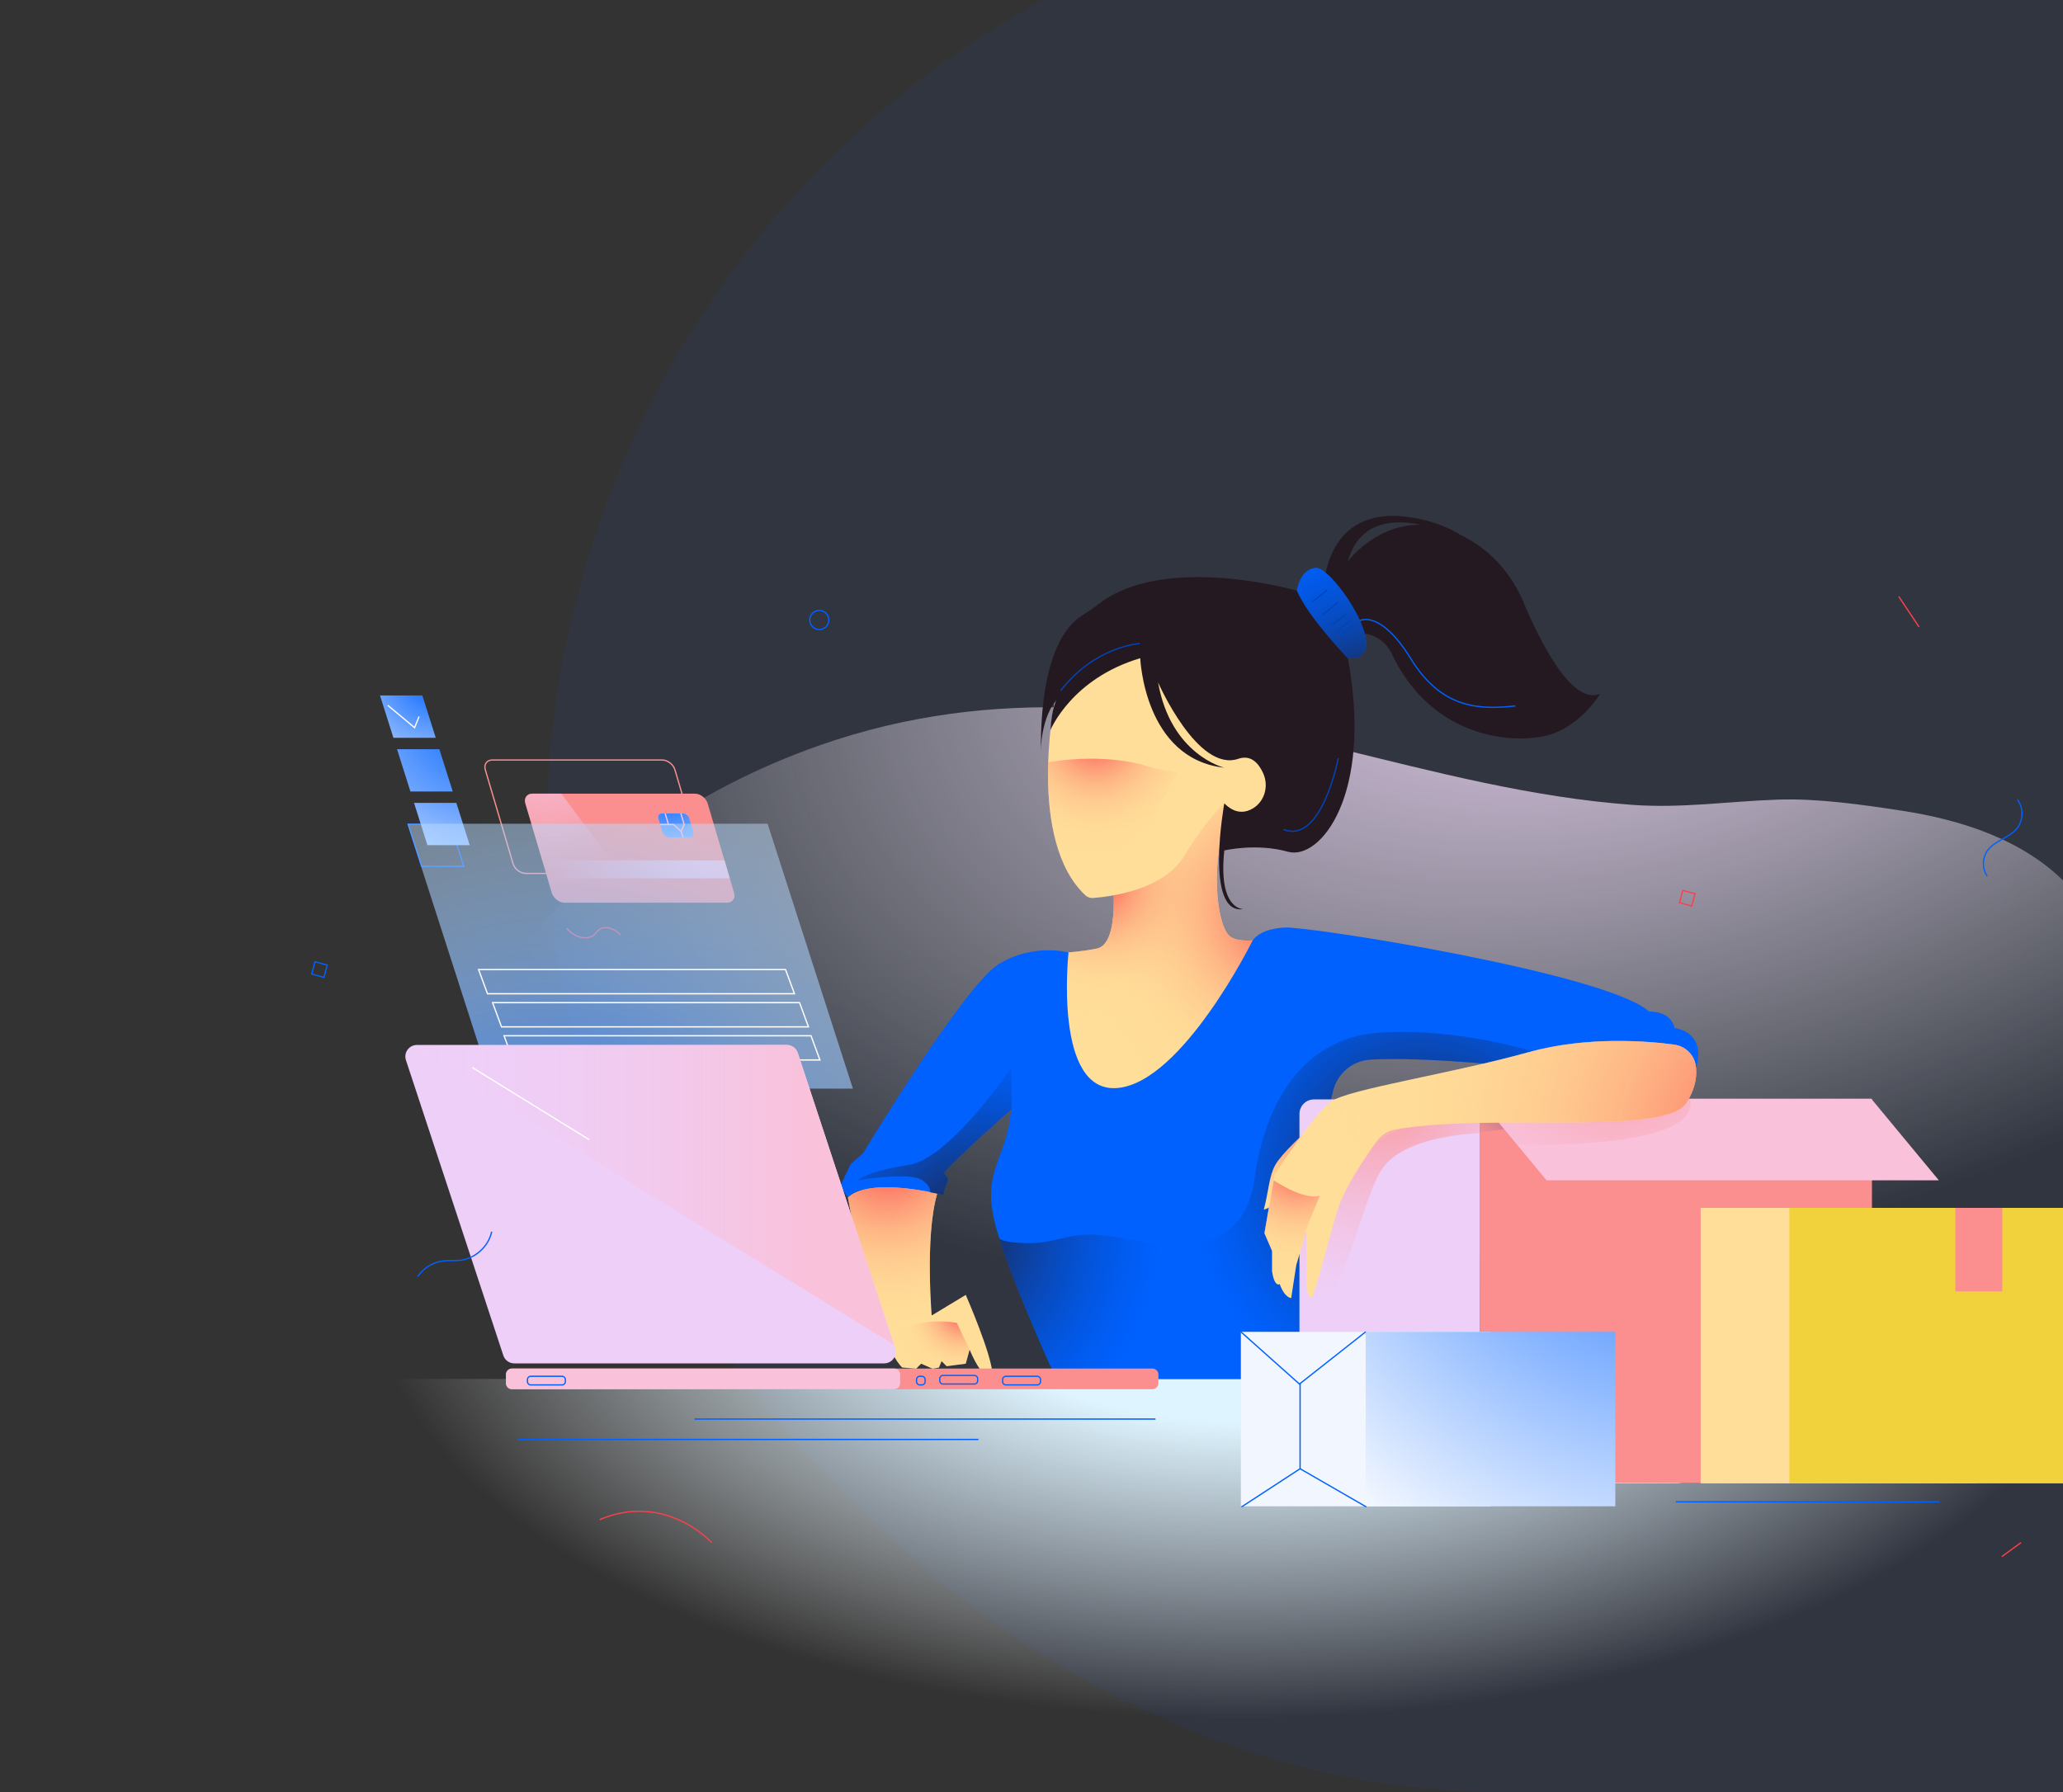 <svg width="793" height="689" viewBox="0 0 793 689" fill="none" xmlns="http://www.w3.org/2000/svg">
<rect x="0" y="0" width="793" height="689" fill="#333333" stroke="none"/>
<rect opacity="0.06" x="210" y="-45" width="947" height="734" rx="367" fill="#0061FE"/>
<path d="M824.72 405.91C820.495 382.072 811.634 357.935 794.685 340.183C778.205 322.925 753.971 315.195 730.97 311.67C715.705 309.33 698.677 306.901 683.339 307.425C664.475 308.071 646.488 310.823 627.423 309.437C588.966 306.642 551.474 296.791 514.153 287.661C447.012 271.24 382.441 263.03 315.373 286.442C216.888 320.82 152.714 405.871 122.403 502.965C115.549 524.918 110.345 547.375 106.605 570.057C129.816 570.057 153.022 570.057 176.233 570.057C231.967 570.057 287.696 570.057 343.431 570.057C410.93 570.057 478.423 570.057 545.922 570.057C604.423 570.057 662.928 570.057 721.428 570.057C750.509 570.057 779.591 570.106 808.672 570.033C806.885 562.591 808.917 554.831 810.816 547.419C822.478 501.956 833.048 452.856 824.72 405.91Z" fill="url(#paint0_radial)"/>
<path d="M0.614 530.156H940.614V674.583H0.614V530.156Z" fill="url(#paint1_radial)"/>
<path d="M376.125 553.411H198.896" stroke="#0061FE" stroke-width="0.49" stroke-miterlimit="10"/>
<path d="M444.177 545.578H266.948" stroke="#0061FE" stroke-width="0.49" stroke-miterlimit="10"/>
<path d="M644.172 577.401H745.516" stroke="#0061FE" stroke-width="0.49" stroke-miterlimit="10"/>
<path d="M427.531 335.792C427.531 335.792 430.958 362.719 421.656 364.677C412.354 366.635 395.708 367.125 395.708 367.125L391.302 387.687L405.99 420.49L428.021 430.771L456.417 419.51L487.75 383.281L493.625 359.292C493.625 359.292 477.469 364.187 472.573 359.781C467.677 355.375 464.735 331.566 472.573 310.671C480.411 289.776 461.312 299.562 461.312 299.562L423.615 330.896L427.531 335.792Z" fill="#FFDE99"/>
<path d="M427.531 335.792C427.531 335.792 430.958 362.719 421.656 364.677C412.354 366.635 395.708 367.125 395.708 367.125L391.302 387.687L405.99 420.49L428.021 430.771L456.417 419.51L487.75 383.281L493.625 359.292C493.625 359.292 477.469 364.187 472.573 359.781C467.677 355.375 464.735 331.566 472.573 310.671C480.411 289.776 461.312 299.562 461.312 299.562L423.615 330.896L427.531 335.792Z" fill="url(#paint2_radial)"/>
<path d="M427.531 335.792C427.531 335.792 430.958 362.719 421.656 364.677C412.354 366.635 395.708 367.125 395.708 367.125L391.302 387.687L405.99 420.49L428.021 430.771L456.417 419.51L487.75 383.281L493.625 359.292C493.625 359.292 477.469 364.187 472.573 359.781C467.677 355.375 464.735 331.566 472.573 310.671C480.411 289.776 461.312 299.562 461.312 299.562L423.615 330.896L427.531 335.792Z" fill="url(#paint3_radial)"/>
<path d="M405.255 270.432C405.255 270.432 394.881 323.253 417.177 344.188C417.984 344.947 419.086 345.324 420.192 345.241C426.307 344.785 447.056 342.303 454.948 329.427C464.25 314.25 470.614 308.865 470.614 308.865C470.614 308.865 482.119 320.859 486.036 311.068C489.953 301.276 487.505 289.036 475.755 289.036L449.318 244.974L422.88 247.911L405.255 270.432Z" fill="#FFDE99"/>
<path d="M442.708 295.156L452.5 297.115L442.464 315.229L417.74 338.729C417.74 338.729 414.073 336.384 409.142 332.761C403.551 320.786 402.523 305.491 402.925 293.046C427.747 289.022 442.708 295.156 442.708 295.156Z" fill="url(#paint4_radial)"/>
<path d="M438.302 253.052C438.302 253.052 439.771 291.729 470.614 295.156C470.614 295.156 450.052 290.26 445.156 262.354C445.156 262.354 460.333 297.115 476 291.729C480.891 290.045 483.818 293.472 485.547 297.261C487.946 302.529 485.894 308.894 480.636 311.317C477.811 312.62 474.335 312.585 470.614 308.865C470.614 308.865 462.781 351.948 477.958 349.5C477.958 349.5 468.166 349.99 470.614 326.979C470.614 326.979 482.854 324.042 495.093 327.469C507.333 330.896 527.896 305.927 518.104 253.052L498.521 227.104C498.521 227.104 447.687 212.387 422.195 232.323C420.138 233.929 417.96 235.373 415.742 236.749C410.396 240.078 399.747 251.461 400.114 289.281C400.114 289.281 399.625 275.573 407.458 267.25C407.458 267.25 404.54 268.631 403.796 280.669C403.796 280.669 411.864 260.885 438.302 253.052Z" fill="#241921"/>
<path d="M508.801 224.656C509.291 223.677 510.27 192.833 544.051 199.198C551.596 200.618 557.481 203.09 562.068 206.072C578.028 216.441 578.322 232.979 578.322 232.979L554.822 204.583C554.822 204.583 524.958 190.875 518.103 215.844C518.103 215.844 537.609 189.367 567.287 209.024C575.448 214.429 581.71 222.252 585.495 231.28C591.59 245.821 604.084 271.358 615.046 266.76C615.046 266.76 606.601 281.257 591.546 283.406C574.41 285.854 548.502 279.822 535.053 251.476C533.638 248.494 531.273 246.036 528.287 244.631C525.829 243.476 522.95 243.04 520.556 245.219C515.171 250.115 508.806 226.615 508.806 226.615V224.656H508.801Z" fill="#241921"/>
<path d="M498.52 227.104C498.52 227.104 499.499 218.781 505.864 218.292C512.229 217.802 537.197 254.521 518.104 253.052C518.104 253.052 502.926 237.385 498.52 227.104Z" fill="#0061FE"/>
<path d="M498.52 227.104C498.52 227.104 499.499 218.781 505.864 218.292C512.229 217.802 537.197 254.521 518.104 253.052C518.104 253.052 502.926 237.385 498.52 227.104Z" fill="url(#paint5_radial)"/>
<path d="M520.748 239.951L515.024 244.553" stroke="#0144B9" stroke-width="0.49" stroke-miterlimit="10"/>
<path d="M517.526 235.946L511.808 240.548" stroke="#0144B9" stroke-width="0.49" stroke-miterlimit="10"/>
<path d="M510.167 226.791L504.444 231.393" stroke="#0144B9" stroke-width="0.49" stroke-miterlimit="10"/>
<path d="M519.367 238.237L513.644 242.839" stroke="#0144B9" stroke-width="0.49" stroke-miterlimit="10"/>
<path d="M514.153 231.75L508.43 236.352" stroke="#0144B9" stroke-width="0.49" stroke-miterlimit="10"/>
<path d="M514.432 291.484C514.432 291.484 508.067 324.776 493.38 318.901" stroke="#0144B9" stroke-width="0.49" stroke-miterlimit="10"/>
<path d="M438.057 247.422C438.057 247.422 420.921 248.401 407.702 265.536" stroke="#0144B9" stroke-width="0.49" stroke-miterlimit="10"/>
<path d="M581.995 409.963C581.995 409.963 546.755 406.179 526.814 407.364C519.847 407.78 513.982 412.705 512.381 419.496C510.163 428.905 506.32 442.844 501.703 449.615C495.902 458.124 500.797 509.124 503.108 530.151H405.985C399.728 516.345 388.115 489.878 383.224 473.115C376.37 449.615 387.141 446.677 388.609 426.604C388.609 426.604 368.536 444.229 362.661 451.084C362.661 451.084 365.109 452.552 364.13 454.511C363.151 456.469 362.661 459.406 362.661 459.406C362.661 459.406 332.307 452.552 325.943 460.386L323.005 455.979L326.922 447.656L331.818 443.25C331.818 443.25 370.495 379.115 383.714 370.792C396.932 362.469 410.734 366.18 410.734 366.18C410.734 366.18 404.766 420.729 429.734 418.281C454.703 415.834 481.508 361.553 481.508 361.553C481.508 361.553 484.078 357.088 493.87 356.599C503.661 356.109 617.734 374.224 633.891 388.911C633.891 388.911 642.214 388.422 643.682 395.276C643.682 395.276 655.922 396.255 652.005 410.453L581.995 409.963Z" fill="#0061FE"/>
<path d="M325.943 460.391C325.943 460.391 332.797 500.047 341.61 513.266C341.61 513.266 348.464 506.901 358.255 507.391C358.255 507.391 355.386 475.553 360.248 458.912C360.248 458.912 334.266 452.557 325.943 460.391Z" fill="#FFDE99"/>
<path d="M325.943 460.391C325.943 460.391 332.797 500.047 341.61 513.266C341.61 513.266 348.464 506.901 358.255 507.391C358.255 507.391 355.386 475.553 360.248 458.912C360.248 458.912 334.266 452.557 325.943 460.391Z" fill="url(#paint6_radial)"/>
<path d="M358.333 505.638L371.229 497.844C371.229 497.844 381.51 521.344 381.51 528.688C381.51 528.688 378.572 532.604 372.697 518.896L371.229 524.281L363.885 525.26L361.926 523.302L360.947 525.75L358.499 526.24L354.093 524.281L352.135 526.24L346.749 525.75C346.749 525.75 341.364 520.365 341.364 513.021C341.364 505.677 358.333 505.638 358.333 505.638Z" fill="#FFDE99"/>
<path d="M367.801 508.614L372.697 518.896L371.229 524.281L363.885 525.26L361.926 523.302L360.947 525.75L358.499 526.239L354.093 524.281L352.135 526.239L346.749 525.75C346.749 525.75 341.364 520.364 341.364 513.021C355.072 505.677 367.801 508.614 367.801 508.614Z" fill="url(#paint7_radial)"/>
<path d="M505.844 441.365C505.653 441.85 505.458 442.325 505.262 442.79C505.223 442.878 505.188 442.961 505.149 443.05C504.953 443.515 504.753 443.97 504.547 444.411C504.518 444.479 504.483 444.543 504.454 444.611C504.239 445.076 504.023 445.527 503.808 445.967C503.671 446.242 503.534 446.506 503.396 446.77C502.985 447.554 502.559 448.293 502.133 448.969C501.991 449.194 501.849 449.414 501.702 449.625C501.619 449.742 501.546 449.874 501.467 450.006C501.453 450.036 501.433 450.065 501.419 450.1C501.345 450.237 501.272 450.379 501.203 450.525C501.193 450.55 501.184 450.574 501.174 450.594C501.11 450.736 501.046 450.878 500.988 451.03C500.973 451.059 500.963 451.093 500.949 451.123C500.885 451.289 500.821 451.465 500.758 451.652C500.743 451.691 500.733 451.73 500.718 451.769C500.66 451.94 500.606 452.122 500.552 452.308C500.547 452.327 500.537 452.352 500.532 452.371C500.474 452.572 500.42 452.782 500.366 452.998C500.351 453.047 500.341 453.101 500.327 453.15C500.273 453.37 500.219 453.595 500.17 453.825C500.165 453.845 500.16 453.864 500.16 453.884C500.111 454.104 500.067 454.334 500.023 454.565C500.013 454.618 500.004 454.672 499.994 454.721C499.95 454.966 499.906 455.221 499.862 455.475C499.852 455.524 499.847 455.573 499.837 455.622C499.798 455.857 499.764 456.097 499.729 456.342C499.725 456.391 499.715 456.435 499.71 456.484C499.671 456.758 499.636 457.037 499.602 457.321C499.592 457.385 499.587 457.448 499.578 457.512C499.543 457.791 499.514 458.075 499.485 458.364C499.485 458.383 499.48 458.398 499.48 458.418C499.45 458.721 499.421 459.03 499.392 459.343C499.387 459.416 499.377 459.485 499.372 459.558C499.348 459.867 499.318 460.185 499.294 460.503C499.289 460.552 499.289 460.601 499.284 460.645C499.264 460.939 499.245 461.233 499.225 461.531C499.22 461.605 499.215 461.673 499.21 461.747C499.191 462.08 499.171 462.413 499.152 462.75C499.147 462.824 499.147 462.897 499.142 462.971C499.127 463.284 499.113 463.597 499.098 463.92C499.098 463.969 499.093 464.023 499.093 464.072C499.078 464.425 499.064 464.787 499.054 465.149C499.049 465.233 499.049 465.316 499.044 465.404C499.034 465.771 499.024 466.143 499.015 466.525C499.015 466.54 499.015 466.559 499.015 466.574C499.005 466.941 499 467.308 498.995 467.685C498.995 467.773 498.99 467.862 498.99 467.955C498.985 468.332 498.98 468.713 498.976 469.1C498.976 469.169 498.976 469.242 498.976 469.311C498.976 469.658 498.971 470.006 498.971 470.354C498.971 470.432 498.971 470.51 498.971 470.593C498.971 470.99 498.971 471.387 498.976 471.788C498.976 471.876 498.976 471.964 498.976 472.052C498.976 472.429 498.98 472.806 498.985 473.188C498.985 473.232 498.985 473.281 498.985 473.325C498.99 473.737 498.995 474.158 499.005 474.574C499.005 474.672 499.01 474.77 499.01 474.868C499.02 475.284 499.024 475.705 499.034 476.131C499.034 476.185 499.039 476.238 499.039 476.287C499.049 476.674 499.059 477.066 499.069 477.462C499.073 477.56 499.073 477.653 499.078 477.751C499.088 478.177 499.103 478.603 499.117 479.034C499.122 479.117 499.122 479.205 499.127 479.288C499.142 479.675 499.152 480.062 499.166 480.449C499.171 480.527 499.171 480.605 499.176 480.684C499.191 481.115 499.211 481.55 499.225 481.986C499.23 482.094 499.235 482.202 499.24 482.309C499.259 482.74 499.274 483.171 499.294 483.607C499.294 483.626 499.294 483.651 499.299 483.67C499.318 484.116 499.338 484.566 499.362 485.017C499.367 485.124 499.372 485.232 499.377 485.345C499.397 485.79 499.421 486.241 499.446 486.686C499.45 486.75 499.45 486.809 499.455 486.872C499.475 487.283 499.499 487.695 499.519 488.106C499.524 488.204 499.529 488.302 499.534 488.4C499.558 488.84 499.583 489.286 499.607 489.731C499.612 489.834 499.622 489.942 499.627 490.045C499.651 490.461 499.676 490.872 499.7 491.288C499.705 491.342 499.705 491.401 499.71 491.455C499.739 491.91 499.764 492.365 499.793 492.821C499.798 492.928 499.808 493.041 499.813 493.149C499.842 493.609 499.871 494.074 499.901 494.534C499.901 494.549 499.901 494.563 499.906 494.578C499.935 495.033 499.964 495.489 499.999 495.944C500.004 496.037 500.013 496.135 500.018 496.228C500.048 496.683 500.082 497.139 500.116 497.594C500.121 497.677 500.126 497.756 500.136 497.839C500.165 498.25 500.195 498.656 500.224 499.068C500.229 499.151 500.234 499.229 500.244 499.312C500.278 499.763 500.312 500.213 500.346 500.659C500.356 500.762 500.361 500.86 500.371 500.962C500.405 501.418 500.439 501.873 500.479 502.323C500.479 502.328 500.479 502.328 500.479 502.333C500.513 502.793 500.552 503.249 500.586 503.704C500.596 503.807 500.601 503.915 500.611 504.017C500.645 504.468 500.684 504.918 500.718 505.364C500.723 505.403 500.723 505.442 500.728 505.481C500.762 505.912 500.802 506.338 500.836 506.764C500.841 506.842 500.851 506.921 500.856 506.994C500.895 507.44 500.929 507.88 500.968 508.321C500.973 508.404 500.983 508.487 500.988 508.566C501.022 508.977 501.061 509.388 501.095 509.799C501.1 509.838 501.1 509.878 501.105 509.922C501.144 510.372 501.184 510.818 501.223 511.263C501.228 511.337 501.237 511.405 501.242 511.479C501.321 512.375 501.404 513.256 501.482 514.127C501.487 514.191 501.492 514.255 501.502 514.313C501.541 514.739 501.58 515.165 501.619 515.586C501.624 515.64 501.629 515.694 501.634 515.748C501.673 516.154 501.712 516.551 501.747 516.952C501.751 516.986 501.751 517.016 501.756 517.05C501.796 517.471 501.84 517.887 501.879 518.299C501.884 518.362 501.893 518.426 501.898 518.494C501.938 518.896 501.977 519.292 502.016 519.684C502.016 519.694 502.016 519.699 502.016 519.708C502.055 520.115 502.094 520.516 502.138 520.918C502.143 520.977 502.148 521.035 502.158 521.094C502.236 521.892 502.319 522.675 502.398 523.439C502.403 523.478 502.407 523.517 502.407 523.552C502.447 523.934 502.486 524.315 502.525 524.688C502.525 524.707 502.53 524.727 502.53 524.751C502.569 525.128 502.608 525.5 502.647 525.867C502.647 525.872 502.647 525.877 502.647 525.887C502.687 526.244 502.721 526.597 502.76 526.945C502.765 526.998 502.77 527.047 502.775 527.101C502.848 527.787 502.922 528.452 502.99 529.094C502.995 529.128 502.995 529.162 503 529.192C503.034 529.52 503.068 529.843 503.108 530.156H405.984C405.96 530.102 405.935 530.048 405.911 529.995C405.769 529.681 405.622 529.358 405.475 529.035C405.426 528.922 405.372 528.81 405.318 528.692C405.147 528.31 404.971 527.919 404.789 527.522C404.736 527.4 404.682 527.277 404.623 527.155C404.491 526.856 404.354 526.553 404.217 526.244C404.143 526.083 404.07 525.916 403.996 525.75C403.825 525.368 403.649 524.976 403.472 524.585C403.389 524.399 403.306 524.213 403.223 524.022C403.105 523.757 402.988 523.493 402.87 523.229C402.767 523.003 402.67 522.773 402.567 522.543C402.439 522.254 402.312 521.965 402.185 521.677C402.043 521.349 401.896 521.021 401.749 520.693C401.641 520.448 401.534 520.203 401.426 519.953C401.309 519.689 401.191 519.42 401.074 519.15C400.98 518.935 400.883 518.72 400.79 518.504C400.594 518.054 400.393 517.593 400.192 517.133C400.094 516.913 400.001 516.693 399.903 516.472C399.781 516.183 399.654 515.9 399.526 515.611C399.438 515.405 399.345 515.195 399.257 514.989C399.032 514.47 398.807 513.946 398.582 513.417C398.503 513.231 398.42 513.045 398.342 512.859C398.205 512.536 398.063 512.213 397.926 511.885C397.852 511.714 397.779 511.547 397.705 511.376C397.455 510.788 397.206 510.201 396.951 509.608C396.878 509.442 396.809 509.275 396.736 509.104C396.589 508.761 396.442 508.414 396.3 508.066C396.232 507.91 396.168 507.748 396.099 507.591C395.84 506.97 395.575 506.348 395.316 505.721C395.247 505.56 395.184 505.403 395.115 505.241C394.968 504.889 394.822 504.536 394.675 504.184C394.606 504.017 394.538 503.851 394.469 503.689C394.21 503.058 393.95 502.426 393.691 501.795C393.627 501.638 393.563 501.481 393.5 501.325C393.353 500.967 393.206 500.61 393.064 500.248C392.995 500.086 392.932 499.92 392.863 499.758C392.609 499.131 392.354 498.5 392.104 497.873C392.036 497.707 391.967 497.535 391.904 497.369C391.762 497.016 391.62 496.664 391.483 496.311C391.414 496.135 391.345 495.964 391.277 495.787C391.037 495.175 390.792 494.563 390.557 493.956C390.489 493.78 390.42 493.604 390.347 493.423C390.215 493.085 390.082 492.742 389.95 492.404C389.877 492.209 389.798 492.018 389.725 491.822C389.505 491.244 389.284 490.671 389.064 490.098C388.991 489.908 388.917 489.712 388.844 489.521C388.721 489.193 388.599 488.87 388.477 488.547C388.398 488.341 388.32 488.13 388.246 487.925C388.051 487.406 387.86 486.892 387.674 486.378C387.59 486.148 387.502 485.917 387.419 485.687C387.306 485.384 387.199 485.085 387.091 484.787C387.008 484.561 386.929 484.336 386.851 484.116C386.685 483.656 386.523 483.205 386.366 482.75C386.273 482.49 386.18 482.231 386.092 481.971C385.994 481.692 385.896 481.413 385.803 481.134C385.725 480.904 385.642 480.669 385.564 480.439C385.436 480.062 385.309 479.685 385.182 479.313C385.079 479.009 384.976 478.706 384.878 478.402C384.795 478.148 384.712 477.893 384.628 477.639C384.55 477.394 384.472 477.154 384.393 476.914C384.315 476.674 384.242 476.434 384.163 476.199C385.49 476.953 386.719 477.457 390.817 477.79C408.931 479.259 408.931 471.426 432.921 476.322C456.911 481.217 478.452 480.728 482.369 452.332C486.183 424.685 500.483 398.967 530.348 397.009C560.213 395.051 588.966 404.172 588.966 404.172L584.427 409.998L582.004 409.983C582.004 409.983 581.989 409.983 581.97 409.978C581.96 409.978 581.95 409.978 581.935 409.973C581.921 409.973 581.906 409.968 581.886 409.968C581.867 409.968 581.847 409.963 581.828 409.963C581.798 409.959 581.759 409.959 581.72 409.954C581.691 409.949 581.661 409.949 581.627 409.944C581.598 409.939 581.563 409.939 581.529 409.934C581.48 409.929 581.436 409.924 581.387 409.919C581.304 409.91 581.211 409.9 581.113 409.89C581.084 409.885 581.049 409.885 581.015 409.88C580.927 409.87 580.834 409.861 580.736 409.851C580.707 409.846 580.672 409.846 580.638 409.841C580.535 409.831 580.432 409.821 580.32 409.807C580.276 409.802 580.232 409.797 580.183 409.792C580.08 409.782 579.977 409.773 579.864 409.763C579.801 409.758 579.737 409.748 579.669 409.743C579.532 409.728 579.39 409.714 579.238 409.699C579.204 409.694 579.179 409.694 579.145 409.689C578.959 409.67 578.768 409.65 578.567 409.635C578.508 409.631 578.445 409.626 578.381 409.616C578.234 409.601 578.082 409.587 577.931 409.572C577.857 409.567 577.779 409.557 577.701 409.552C577.534 409.538 577.363 409.518 577.191 409.503C577.137 409.498 577.079 409.493 577.025 409.489C576.829 409.469 576.623 409.449 576.413 409.43C576.359 409.425 576.305 409.42 576.251 409.415C575.992 409.391 575.723 409.366 575.448 409.342C575.444 409.342 575.434 409.342 575.429 409.342C575.179 409.317 574.92 409.298 574.66 409.273C574.562 409.263 574.459 409.254 574.357 409.244C574.161 409.224 573.96 409.21 573.754 409.19C573.661 409.18 573.573 409.175 573.48 409.165C573.265 409.146 573.045 409.126 572.819 409.107C572.731 409.097 572.643 409.092 572.555 409.082C572.281 409.058 572.002 409.033 571.713 409.009C571.674 409.004 571.635 409.004 571.595 408.999C571.272 408.97 570.944 408.945 570.611 408.916C570.523 408.906 570.435 408.901 570.347 408.891C570.097 408.872 569.848 408.847 569.588 408.828C569.475 408.818 569.363 408.808 569.255 408.798C569.01 408.779 568.761 408.759 568.511 408.74C568.403 408.73 568.296 408.72 568.188 408.715C567.924 408.695 567.659 408.671 567.39 408.651C567.287 408.642 567.184 408.637 567.081 408.627C566.347 408.568 565.598 408.509 564.829 408.456C564.722 408.446 564.619 408.441 564.511 408.431C564.237 408.412 563.968 408.392 563.689 408.372C563.552 408.363 563.41 408.353 563.268 408.343C563.003 408.323 562.739 408.304 562.47 408.284C562.337 408.274 562.205 408.265 562.073 408.255C561.76 408.23 561.441 408.211 561.123 408.186C561.04 408.181 560.957 408.177 560.874 408.167C560.467 408.137 560.061 408.113 559.65 408.083C559.566 408.079 559.483 408.074 559.4 408.069C559.072 408.049 558.739 408.025 558.406 408.005C558.279 407.995 558.151 407.99 558.029 407.981C557.74 407.961 557.446 407.942 557.158 407.927C557.011 407.917 556.869 407.907 556.722 407.897C556.428 407.878 556.134 407.863 555.836 407.844C555.708 407.834 555.576 407.829 555.449 407.819C550.524 407.53 545.373 407.3 540.438 407.202C540.061 407.192 539.689 407.188 539.312 407.183C539.302 407.183 539.293 407.183 539.288 407.183C538.798 407.173 538.314 407.168 537.829 407.163C537.711 407.163 537.589 407.163 537.471 407.158C536.487 407.148 535.513 407.148 534.558 407.153C534.441 407.153 534.328 407.153 534.211 407.153C533.261 407.158 532.326 407.173 531.41 407.197C531.298 407.202 531.185 407.202 531.073 407.207C530.162 407.232 529.276 407.261 528.414 407.3C528.306 407.305 528.199 407.31 528.096 407.315C527.665 407.334 527.239 407.359 526.823 407.383C525.08 407.486 523.411 407.873 521.854 408.5C521.496 408.642 521.144 408.803 520.801 408.975C520.757 408.999 520.708 409.019 520.664 409.038C520.336 409.2 520.018 409.376 519.704 409.562C519.651 409.596 519.592 409.631 519.538 409.66C519.23 409.846 518.931 410.047 518.637 410.252C518.588 410.287 518.539 410.321 518.49 410.36C518.192 410.575 517.898 410.801 517.614 411.041C517.589 411.06 517.565 411.085 517.54 411.104C517.261 411.344 516.987 411.589 516.723 411.848C516.698 411.873 516.679 411.892 516.654 411.912C516.39 412.171 516.14 412.441 515.896 412.72C515.856 412.764 515.817 412.808 515.778 412.857C515.543 413.131 515.318 413.41 515.102 413.704C515.063 413.758 515.024 413.807 514.985 413.861C514.769 414.154 514.564 414.458 514.368 414.771C514.344 414.815 514.314 414.859 514.29 414.898C514.089 415.227 513.893 415.564 513.717 415.907C513.546 416.245 513.384 416.592 513.237 416.945C513.193 417.048 513.154 417.155 513.11 417.258C513.002 417.523 512.904 417.787 512.816 418.061C512.777 418.169 512.743 418.277 512.708 418.389C512.591 418.761 512.483 419.133 512.395 419.515C512.302 419.907 512.209 420.308 512.111 420.71C512.087 420.813 512.062 420.915 512.038 421.018C511.94 421.425 511.842 421.836 511.734 422.252C511.729 422.267 511.729 422.281 511.724 422.291C511.621 422.707 511.514 423.128 511.406 423.554C511.377 423.662 511.352 423.77 511.323 423.877C511.098 424.749 510.867 425.645 510.623 426.551C510.593 426.663 510.559 426.781 510.53 426.893C510.285 427.804 510.03 428.724 509.761 429.65C509.727 429.762 509.697 429.88 509.663 429.992C509.531 430.457 509.394 430.927 509.252 431.393C509.046 432.088 508.831 432.788 508.615 433.483C508.4 434.178 508.175 434.873 507.95 435.559C507.724 436.244 507.489 436.93 507.254 437.605V437.61C507.019 438.286 506.779 438.952 506.535 439.608C506.339 440.132 506.138 440.646 505.937 441.155C505.903 441.218 505.874 441.292 505.844 441.365Z" fill="url(#paint8_radial)"/>
<path d="M574.362 570.072H713.981C717.066 570.072 719.567 567.57 719.567 564.486V422.448H568.776V564.486C568.776 567.57 571.277 570.072 574.362 570.072Z" fill="#FB8F8F"/>
<path d="M505.086 422.678H568.776V564.481C568.776 567.565 571.278 570.067 574.362 570.067H646.292C645.788 570.214 645.259 570.297 644.706 570.297H505.086C502.002 570.297 499.5 567.795 499.5 564.711V428.264C499.5 425.18 502.002 422.678 505.086 422.678Z" fill="#EECFF8"/>
<path d="M501.634 435.358C501.634 435.358 492.646 443.5 490.198 447.906C487.75 452.312 487.75 457.698 485.791 465.042C485.791 465.042 492.646 464.062 496.562 450.354C500.479 436.646 501.634 435.358 501.634 435.358Z" fill="url(#paint9_radial)"/>
<path opacity="0.57" d="M581.26 433.708L568.775 435.358V428.44L579.301 429.302L581.26 433.708Z" fill="url(#paint10_radial)"/>
<path d="M594.479 453.781H745.271L719.323 422.448H568.531L594.479 453.781Z" fill="#F9C1DA"/>
<path d="M406.205 530.646C400.364 517.78 389.53 493.173 384.159 476.18C385.486 476.934 386.715 477.438 390.812 477.771C408.927 479.24 408.927 471.406 432.917 476.302C456.906 481.198 478.448 480.708 482.364 452.312C486.178 424.666 500.479 398.948 530.344 396.99C560.208 395.031 588.961 404.152 588.961 404.152L584.423 409.978L582 409.964C582 409.964 568.913 408.558 554.177 407.726C552.664 407.643 551.136 407.56 549.604 407.491C548.835 407.457 548.067 407.423 547.303 407.393C545.002 407.3 542.701 407.227 540.444 407.183C540.067 407.173 539.695 407.168 539.318 407.163C534.838 407.095 530.559 407.144 526.824 407.364C525.081 407.467 523.411 407.853 521.854 408.48C518.359 409.89 515.455 412.514 513.722 415.892C513.145 417.018 512.694 418.228 512.396 419.501C511.563 423.03 510.506 427.197 509.262 431.383C509.057 432.078 508.841 432.778 508.626 433.473C508.41 434.169 508.185 434.864 507.96 435.549C507.735 436.239 507.5 436.92 507.265 437.596C507.03 438.271 506.79 438.937 506.545 439.593C505.688 441.889 504.778 444.053 503.828 445.963C503.284 447.054 502.726 448.063 502.153 448.964C502.011 449.189 501.869 449.409 501.723 449.62C499.701 452.582 498.981 460.694 498.991 470.897C498.971 490.04 501.605 516.82 503.123 530.646H406.205Z" fill="url(#paint11_radial)"/>
<path d="M533.77 423.427H566.572L568.775 428.323V435.667C568.775 435.667 543.072 436.156 532.791 447.417C522.51 458.677 516.145 510.573 499.499 506.656V451.128L533.77 423.427Z" fill="url(#paint12_radial)"/>
<path d="M583.219 440.073L568.531 422.448H649.312C649.312 422.448 660.083 441.052 583.219 440.073Z" fill="url(#paint13_radial)"/>
<path d="M643.564 401.621C647.598 402.169 650.932 405.166 651.73 409.156C652.45 412.769 652.078 417.748 648.333 423.917C640.348 437.072 572.863 427.686 536.272 434.257C533.418 434.771 530.877 436.391 529.188 438.751C524.919 444.709 516.689 456.831 514.187 465.042C510.76 476.302 506.843 492.458 504.395 498.823C504.395 498.823 502.682 499.557 502.192 494.172V473.12L498.275 486.338L496.317 499.068C496.317 499.068 493.869 499.068 491.911 493.682C491.911 493.682 489.953 495.151 488.973 488.786V480.953L486.036 474.099L489.953 451.578C489.953 451.578 504.865 428.538 511.362 423.657C517.859 418.776 557.515 412.901 587.38 404.578C610.199 398.218 633.728 400.289 643.564 401.621Z" fill="#FFDE99"/>
<path d="M525.389 444.229C525.389 444.229 525.384 444.229 525.389 444.229C519.998 437.963 515.293 430.697 512.948 422.737C522.75 418.037 559.371 412.387 587.38 404.578C610.199 398.218 633.728 400.289 643.564 401.621C647.598 402.169 650.932 405.166 651.73 409.156C652.45 412.769 652.078 417.748 648.333 423.917C640.759 436.391 579.659 428.592 542.162 433.361C535.65 434.188 529.795 437.738 526.103 443.167C525.868 443.515 525.628 443.867 525.389 444.229Z" fill="url(#paint14_radial)"/>
<path d="M496.317 499.068C496.317 499.068 493.869 499.068 491.911 493.682C491.911 493.682 489.953 495.151 488.974 488.786V480.953L486.036 474.099L489.635 453.801C489.635 453.801 500.968 461.615 507.333 459.656L501.948 472.875L501.82 474.373L498.276 486.339L496.317 499.068Z" fill="url(#paint15_radial)"/>
<path d="M349.197 447.906C365.354 445.458 388.854 410.208 388.854 410.208V426.365L388.584 426.893C388.594 426.8 388.599 426.707 388.609 426.609C388.609 426.609 368.536 444.234 362.661 451.088C362.661 451.088 365.109 452.557 364.13 454.516C363.15 456.474 362.661 459.411 362.661 459.411C362.661 459.411 360.688 458.966 357.643 458.432C357.623 457.154 356.996 455.47 354.583 453.781C349.687 450.354 329.614 453.781 329.614 453.781C329.614 453.781 333.041 450.354 349.197 447.906Z" fill="url(#paint16_radial)"/>
<path d="M514.677 364.187C514.677 364.187 488.239 357.823 483.833 367.615" stroke="#0061FE" stroke-width="0.49" stroke-miterlimit="10"/>
<path d="M399.869 368.838C399.869 368.838 387.14 371.286 381.265 377.651" stroke="#0061FE" stroke-width="0.49" stroke-miterlimit="10"/>
<path d="M432.887 464.219C432.887 464.219 446.365 471.617 458.159 464.41" stroke="#0061FE" stroke-width="0.49" stroke-miterlimit="10"/>
<path d="M522.755 238.609C522.755 238.609 530.589 234.203 542.339 253.297C554.245 272.645 568.776 272.88 582.484 271.411" stroke="#0061FE" stroke-width="0.49" stroke-miterlimit="10"/>
<path d="M161.996 333.099H178.265L173.114 316.835H156.845L161.996 333.099Z" stroke="#0061FE" stroke-width="0.49" stroke-miterlimit="10"/>
<path d="M238.444 359.468C236.457 356.991 232.706 355.874 230.675 357.152C229.7 357.764 229.137 358.802 228.251 359.512C226.998 360.52 225.088 360.824 223.135 360.325C221.177 359.83 219.204 358.538 217.843 356.868" stroke="#FA404B" stroke-width="0.49" stroke-miterlimit="10"/>
<path d="M151.225 283.651H167.494L162.343 267.387H146.074L151.225 283.651Z" fill="url(#paint17_radial)"/>
<path d="M157.766 304.302H174.03L168.879 288.033H152.615L157.766 304.302Z" fill="url(#paint18_radial)"/>
<path d="M164.301 324.947H180.565L175.415 308.678H159.151L164.301 324.947Z" fill="url(#paint19_radial)"/>
<path d="M161.09 275.465L159.372 279.764L149.056 271.167" stroke="white" stroke-width="0.49" stroke-miterlimit="10"/>
<path d="M217 347.052H279.505C281.596 347.052 282.79 345.358 282.174 343.267L272.024 308.918C271.408 306.828 269.214 305.134 267.124 305.134H204.619C202.528 305.134 201.334 306.828 201.95 308.918L212.099 343.267C212.716 345.358 214.91 347.052 217 347.052Z" fill="#FB8F8F"/>
<path d="M202.098 335.792H267.418C269.508 335.792 270.703 334.098 270.086 332.007L259.443 295.974C258.826 293.883 256.632 292.189 254.542 292.189H189.222C187.131 292.189 185.937 293.883 186.553 295.974L197.197 332.007C197.814 334.098 200.007 335.792 202.098 335.792Z" stroke="#FB8F8F" stroke-width="0.49" stroke-miterlimit="10"/>
<path d="M210.445 337.667H280.514L278.482 330.783H208.408L210.445 337.667Z" fill="url(#paint20_linear)"/>
<path d="M257.181 321.927H265.141C266.223 321.927 266.845 321.05 266.522 319.963L264.97 314.705C264.652 313.623 263.511 312.742 262.429 312.742H254.468C253.386 312.742 252.765 313.618 253.088 314.705L254.64 319.963C254.958 321.05 256.099 321.927 257.181 321.927Z" fill="url(#paint21_radial)"/>
<path d="M261.729 312.742L262.987 317.006L261.837 319.63L262.512 321.927" stroke="#F9C1DA" stroke-width="0.49" stroke-miterlimit="10"/>
<path d="M261.837 319.631L258.899 317.006H253.769" stroke="#F9C1DA" stroke-width="0.49" stroke-miterlimit="10"/>
<path d="M255.687 312.742L256.95 317.006" stroke="#F9C1DA" stroke-width="0.49" stroke-miterlimit="10"/>
<path d="M217.001 347.052C214.91 347.052 212.717 345.358 212.1 343.267L201.951 308.918C201.334 306.828 202.529 305.134 204.619 305.134H215.777L247.051 347.052H217.001Z" fill="url(#paint22_radial)"/>
<path d="M189.378 418.531H327.842L295.055 316.698H156.591L189.378 418.531Z" fill="url(#paint23_radial)"/>
<path d="M187.39 382.057H305.38L301.953 372.755H183.963L187.39 382.057Z" stroke="white" stroke-width="0.49" stroke-miterlimit="10"/>
<path d="M192.776 394.786H310.766L307.339 385.484H189.349L192.776 394.786Z" stroke="white" stroke-width="0.49" stroke-miterlimit="10"/>
<path d="M197.182 407.515H315.172L311.745 398.213H193.755L197.182 407.515Z" stroke="white" stroke-width="0.49" stroke-miterlimit="10"/>
<path d="M196.79 534.097H442.977C444.25 534.097 445.283 533.064 445.283 531.791V528.462C445.283 527.189 444.25 526.156 442.977 526.156H196.79C195.517 526.156 194.484 527.189 194.484 528.462V531.791C194.484 533.064 195.517 534.097 196.79 534.097Z" fill="#FB8F8F"/>
<path d="M196.791 534.097H343.715C344.988 534.097 346.021 533.064 346.021 531.791V528.462C346.021 527.189 344.988 526.156 343.715 526.156H196.786C195.513 526.156 194.48 527.189 194.48 528.462V531.791C194.485 533.064 195.518 534.097 196.791 534.097Z" fill="#F9C1DA"/>
<path d="M160.257 401.748H302.442C304.357 401.748 306.06 402.977 306.658 404.798L344.096 518.342C345.041 521.216 342.901 524.173 339.881 524.173H197.691C195.777 524.173 194.073 522.945 193.476 521.123L156.037 407.579C155.092 404.705 157.232 401.748 160.257 401.748Z" fill="#EECFF8"/>
<path d="M362.466 532.11H374.578C375.253 532.11 375.802 531.561 375.802 530.886V530.024C375.802 529.348 375.253 528.8 374.578 528.8H362.466C361.79 528.8 361.242 529.348 361.242 530.024V530.886C361.242 531.561 361.79 532.11 362.466 532.11Z" stroke="#0061FE" stroke-width="0.49" stroke-miterlimit="10"/>
<path d="M203.978 532.443H216.09C216.766 532.443 217.314 531.894 217.314 531.219V530.357C217.314 529.681 216.766 529.133 216.09 529.133H203.978C203.302 529.133 202.754 529.681 202.754 530.357V531.219C202.754 531.894 203.302 532.443 203.978 532.443Z" stroke="#0061FE" stroke-width="0.49" stroke-miterlimit="10"/>
<path d="M386.622 532.443H398.734C399.41 532.443 399.958 531.894 399.958 531.219V530.357C399.958 529.681 399.41 529.133 398.734 529.133H386.622C385.946 529.133 385.398 529.681 385.398 530.357V531.219C385.398 531.894 385.946 532.443 386.622 532.443Z" stroke="#0061FE" stroke-width="0.49" stroke-miterlimit="10"/>
<path d="M353.531 532.443H354.392C355.068 532.443 355.616 531.894 355.616 531.219V530.357C355.616 529.681 355.068 529.133 354.392 529.133H353.531C352.855 529.133 352.307 529.681 352.307 530.357V531.219C352.307 531.894 352.855 532.443 353.531 532.443Z" stroke="#0061FE" stroke-width="0.49" stroke-miterlimit="10"/>
<path d="M157.648 402.6C158.373 402.071 159.264 401.748 160.258 401.748H302.443C304.357 401.748 306.061 402.977 306.658 404.798L343.656 517.006L157.648 402.6Z" fill="url(#paint24_linear)"/>
<path d="M181.54 410.419L226.542 438.212" stroke="white" stroke-width="0.49" stroke-miterlimit="10"/>
<path d="M713.448 480.885H840.548V569.719H713.448V480.885Z" fill="#DEF4FF"/>
<path d="M653.718 464.386H759.635V570.302H653.718V464.386Z" fill="#FFDE99"/>
<path d="M687.823 464.386H793.739V570.302H687.823V464.386Z" fill="#F1D23C"/>
<path d="M751.611 464.386H769.667V496.483H751.611V464.386Z" fill="#FB8F8F"/>
<path d="M476.979 512.042H572.938V579.114H476.979V512.042Z" fill="#F2F6FF"/>
<path d="M524.958 512.042H620.916V579.114H524.958V512.042Z" fill="url(#paint25_radial)"/>
<path d="M524.958 512.042L499.5 532.11L476.979 512.042" stroke="#0061FE" stroke-width="0.49" stroke-miterlimit="10"/>
<path d="M525.203 579.359L499.745 564.672L477.224 579.359" stroke="#0061FE" stroke-width="0.49" stroke-miterlimit="10"/>
<path d="M499.744 531.87V564.672" stroke="#0061FE" stroke-width="0.49" stroke-miterlimit="10"/>
<path d="M775.463 307.376C777.901 310.593 777.803 315.484 775.233 318.597C772.266 322.191 766.881 323.146 764.08 326.867C761.946 329.701 761.852 333.907 763.86 336.834" stroke="#0061FE" stroke-width="0.49" stroke-miterlimit="10"/>
<path d="M314.927 242.036C312.9 242.036 311.255 240.392 311.255 238.365C311.255 236.337 312.9 234.693 314.927 234.693C316.954 234.693 318.599 236.337 318.599 238.365C318.599 240.392 316.954 242.036 314.927 242.036Z" stroke="#0061FE" stroke-width="0.49" stroke-miterlimit="10"/>
<path d="M646.862 342.335L651.59 343.607L650.317 348.335L645.59 347.062L646.862 342.335Z" stroke="#FA404B" stroke-width="0.49" stroke-miterlimit="10"/>
<path d="M121.067 369.756L125.796 371.029L124.523 375.756L119.794 374.484L121.067 369.756Z" stroke="#0061FE" stroke-width="0.49" stroke-miterlimit="10"/>
<path d="M273.557 593.068C273.557 593.068 255.932 573.484 230.473 584.255" stroke="#FA404B" stroke-width="0.49" stroke-miterlimit="10"/>
<path d="M729.848 229.307L737.682 241.057" stroke="#FA404B" stroke-width="0.49" stroke-miterlimit="10"/>
<path d="M776.849 593.068L769.505 598.453" stroke="#FA404B" stroke-width="0.49" stroke-miterlimit="10"/>
<path d="M189.006 473.521C187.797 479.244 182.652 483.905 176.84 484.552C174.706 484.787 172.542 484.537 170.407 484.782C166.471 485.237 162.779 487.484 160.566 490.769" stroke="#0061FE" stroke-width="0.49" stroke-miterlimit="10"/>
<defs>
<radialGradient id="paint0_radial" cx="0" cy="0" r="1" gradientUnits="userSpaceOnUse" gradientTransform="translate(615.667 217.639) rotate(166.185) scale(488.808 298.131)">
<stop stop-color="#EECFF8"/>
<stop offset="0.901" stop-color="white" stop-opacity="0"/>
</radialGradient>
<radialGradient id="paint1_radial" cx="0" cy="0" r="1" gradientUnits="userSpaceOnUse" gradientTransform="translate(476.551 489.164) rotate(180) scale(333.733 171.406)">
<stop offset="0.336" stop-color="#DEF4FF"/>
<stop offset="0.561" stop-color="#E4F6FF" stop-opacity="0.661"/>
<stop offset="0.854" stop-color="#F4FBFF" stop-opacity="0.22"/>
<stop offset="1" stop-color="white" stop-opacity="0"/>
</radialGradient>
<radialGradient id="paint2_radial" cx="0" cy="0" r="1" gradientUnits="userSpaceOnUse" gradientTransform="translate(424.814 340.765) rotate(180) scale(52.271)">
<stop stop-color="#FA404B"/>
<stop offset="0.025" stop-color="#FA484F" stop-opacity="0.975"/>
<stop offset="0.192" stop-color="#FC7565" stop-opacity="0.808"/>
<stop offset="0.359" stop-color="#FD9B78" stop-opacity="0.641"/>
<stop offset="0.524" stop-color="#FEB886" stop-opacity="0.476"/>
<stop offset="0.688" stop-color="#FECD91" stop-opacity="0.312"/>
<stop offset="0.847" stop-color="#FFDA97" stop-opacity="0.153"/>
<stop offset="1" stop-color="#FFDE99" stop-opacity="0"/>
</radialGradient>
<radialGradient id="paint3_radial" cx="0" cy="0" r="1" gradientUnits="userSpaceOnUse" gradientTransform="translate(495.316 350.412) rotate(180) scale(86.585)">
<stop stop-color="#FA404B"/>
<stop offset="0.025" stop-color="#FA484F" stop-opacity="0.975"/>
<stop offset="0.192" stop-color="#FC7565" stop-opacity="0.808"/>
<stop offset="0.359" stop-color="#FD9B78" stop-opacity="0.641"/>
<stop offset="0.524" stop-color="#FEB886" stop-opacity="0.476"/>
<stop offset="0.688" stop-color="#FECD91" stop-opacity="0.312"/>
<stop offset="0.847" stop-color="#FFDA97" stop-opacity="0.153"/>
<stop offset="1" stop-color="#FFDE99" stop-opacity="0"/>
</radialGradient>
<radialGradient id="paint4_radial" cx="0" cy="0" r="1" gradientUnits="userSpaceOnUse" gradientTransform="translate(421.103 282.509) rotate(180) scale(49.294)">
<stop stop-color="#FA404B"/>
<stop offset="0.025" stop-color="#FA484F" stop-opacity="0.975"/>
<stop offset="0.192" stop-color="#FC7565" stop-opacity="0.808"/>
<stop offset="0.359" stop-color="#FD9B78" stop-opacity="0.641"/>
<stop offset="0.524" stop-color="#FEB886" stop-opacity="0.476"/>
<stop offset="0.688" stop-color="#FECD91" stop-opacity="0.312"/>
<stop offset="0.847" stop-color="#FFDA97" stop-opacity="0.153"/>
<stop offset="1" stop-color="#FFDE99" stop-opacity="0"/>
</radialGradient>
<radialGradient id="paint5_radial" cx="0" cy="0" r="1" gradientUnits="userSpaceOnUse" gradientTransform="translate(529.055 278.969) rotate(180) scale(74.384)">
<stop offset="0.094" stop-color="#241921"/>
<stop offset="1" stop-color="#0144B9" stop-opacity="0"/>
</radialGradient>
<radialGradient id="paint6_radial" cx="0" cy="0" r="1" gradientUnits="userSpaceOnUse" gradientTransform="translate(341.081 444.751) rotate(180) scale(76.231)">
<stop stop-color="#FA404B"/>
<stop offset="0.025" stop-color="#FA484F" stop-opacity="0.975"/>
<stop offset="0.192" stop-color="#FC7565" stop-opacity="0.808"/>
<stop offset="0.359" stop-color="#FD9B78" stop-opacity="0.641"/>
<stop offset="0.524" stop-color="#FEB886" stop-opacity="0.476"/>
<stop offset="0.688" stop-color="#FECD91" stop-opacity="0.312"/>
<stop offset="0.847" stop-color="#FFDA97" stop-opacity="0.153"/>
<stop offset="1" stop-color="#FFDE99" stop-opacity="0"/>
</radialGradient>
<radialGradient id="paint7_radial" cx="0" cy="0" r="1" gradientUnits="userSpaceOnUse" gradientTransform="translate(369.652 504.275) rotate(180) scale(27.544)">
<stop stop-color="#FA404B"/>
<stop offset="0.025" stop-color="#FA484F" stop-opacity="0.975"/>
<stop offset="0.192" stop-color="#FC7565" stop-opacity="0.808"/>
<stop offset="0.359" stop-color="#FD9B78" stop-opacity="0.641"/>
<stop offset="0.524" stop-color="#FEB886" stop-opacity="0.476"/>
<stop offset="0.688" stop-color="#FECD91" stop-opacity="0.312"/>
<stop offset="0.847" stop-color="#FFDA97" stop-opacity="0.153"/>
<stop offset="1" stop-color="#FFDE99" stop-opacity="0"/>
</radialGradient>
<radialGradient id="paint8_radial" cx="0" cy="0" r="1" gradientUnits="userSpaceOnUse" gradientTransform="translate(546.644 452.499) rotate(180) scale(90.006)">
<stop offset="0.094" stop-color="#241921"/>
<stop offset="1" stop-color="#0144B9" stop-opacity="0"/>
</radialGradient>
<radialGradient id="paint9_radial" cx="0" cy="0" r="1" gradientUnits="userSpaceOnUse" gradientTransform="translate(512.477 444.448) rotate(180) scale(34.558)">
<stop stop-color="#FA404B"/>
<stop offset="0.025" stop-color="#FA484F"/>
<stop offset="0.192" stop-color="#FC7565"/>
<stop offset="0.359" stop-color="#FD9B78"/>
<stop offset="0.524" stop-color="#FEB886"/>
<stop offset="0.688" stop-color="#FECD91"/>
<stop offset="0.847" stop-color="#FFDA97"/>
<stop offset="1" stop-color="#FFDE99"/>
</radialGradient>
<radialGradient id="paint10_radial" cx="0" cy="0" r="1" gradientUnits="userSpaceOnUse" gradientTransform="translate(594.174 411.373) rotate(180) scale(36.451)">
<stop offset="0.094" stop-color="#241921"/>
<stop offset="1" stop-color="#0144B9" stop-opacity="0"/>
</radialGradient>
<radialGradient id="paint11_radial" cx="0" cy="0" r="1" gradientUnits="userSpaceOnUse" gradientTransform="translate(352.341 471.943) rotate(180) scale(94.062)">
<stop offset="0.094" stop-color="#241921"/>
<stop offset="1" stop-color="#0144B9" stop-opacity="0"/>
</radialGradient>
<radialGradient id="paint12_radial" cx="0" cy="0" r="1" gradientUnits="userSpaceOnUse" gradientTransform="translate(529.966 415.578) rotate(180) scale(86.785)">
<stop stop-color="#FB8F8F"/>
<stop offset="1" stop-color="#F9C1DA" stop-opacity="0"/>
</radialGradient>
<radialGradient id="paint13_radial" cx="0" cy="0" r="1" gradientUnits="userSpaceOnUse" gradientTransform="translate(621.197 400.057) rotate(180) scale(69.845)">
<stop stop-color="#FB8F8F"/>
<stop offset="1" stop-color="#F9C1DA" stop-opacity="0"/>
</radialGradient>
<radialGradient id="paint14_radial" cx="0" cy="0" r="1" gradientUnits="userSpaceOnUse" gradientTransform="translate(697.167 443.361) rotate(180) scale(203.12 203.12)">
<stop stop-color="#FA404B"/>
<stop offset="0.025" stop-color="#FA484F" stop-opacity="0.975"/>
<stop offset="0.192" stop-color="#FC7565" stop-opacity="0.808"/>
<stop offset="0.359" stop-color="#FD9B78" stop-opacity="0.641"/>
<stop offset="0.524" stop-color="#FEB886" stop-opacity="0.476"/>
<stop offset="0.688" stop-color="#FECD91" stop-opacity="0.312"/>
<stop offset="0.847" stop-color="#FFDA97" stop-opacity="0.153"/>
<stop offset="1" stop-color="#FFDE99" stop-opacity="0"/>
</radialGradient>
<radialGradient id="paint15_radial" cx="0" cy="0" r="1" gradientUnits="userSpaceOnUse" gradientTransform="translate(498.919 447.503) rotate(180) scale(45.359)">
<stop stop-color="#FA404B"/>
<stop offset="0.025" stop-color="#FA484F" stop-opacity="0.975"/>
<stop offset="0.192" stop-color="#FC7565" stop-opacity="0.808"/>
<stop offset="0.359" stop-color="#FD9B78" stop-opacity="0.641"/>
<stop offset="0.524" stop-color="#FEB886" stop-opacity="0.476"/>
<stop offset="0.688" stop-color="#FECD91" stop-opacity="0.312"/>
<stop offset="0.847" stop-color="#FFDA97" stop-opacity="0.153"/>
<stop offset="1" stop-color="#FFDE99" stop-opacity="0"/>
</radialGradient>
<radialGradient id="paint16_radial" cx="0" cy="0" r="1" gradientUnits="userSpaceOnUse" gradientTransform="translate(377.691 480.528) rotate(180) scale(81.255)">
<stop offset="0.094" stop-color="#241921"/>
<stop offset="1" stop-color="#0144B9" stop-opacity="0"/>
</radialGradient>
<radialGradient id="paint17_radial" cx="0" cy="0" r="1" gradientUnits="userSpaceOnUse" gradientTransform="translate(166.847 260.107) rotate(180) scale(53.046)">
<stop stop-color="#0061FE"/>
<stop offset="1" stop-color="white"/>
</radialGradient>
<radialGradient id="paint18_radial" cx="0" cy="0" r="1" gradientUnits="userSpaceOnUse" gradientTransform="translate(184.903 272.476) rotate(180) scale(96.294)">
<stop stop-color="#0061FE"/>
<stop offset="1" stop-color="white"/>
</radialGradient>
<radialGradient id="paint19_radial" cx="0" cy="0" r="1" gradientUnits="userSpaceOnUse" gradientTransform="translate(182.431 279.897) rotate(180) scale(76.024 76.023)">
<stop stop-color="#0061FE"/>
<stop offset="1" stop-color="white"/>
</radialGradient>
<linearGradient id="paint20_linear" x1="279.496" y1="334.226" x2="215.047" y2="353.264" gradientUnits="userSpaceOnUse">
<stop offset="0.179" stop-color="#F9C1DA"/>
<stop offset="1" stop-color="#EECFF8" stop-opacity="0"/>
</linearGradient>
<radialGradient id="paint21_radial" cx="0" cy="0" r="1" gradientUnits="userSpaceOnUse" gradientTransform="translate(256.995 301.372) rotate(180) scale(40.903 49.668)">
<stop stop-color="#0061FE"/>
<stop offset="1" stop-color="white"/>
</radialGradient>
<radialGradient id="paint22_radial" cx="0" cy="0" r="1" gradientUnits="userSpaceOnUse" gradientTransform="translate(209.446 274.879) rotate(180) scale(60.524)">
<stop offset="0.179" stop-color="#F9C1DA"/>
<stop offset="1" stop-color="#EECFF8" stop-opacity="0"/>
</radialGradient>
<radialGradient id="paint23_radial" cx="0" cy="0" r="1" gradientUnits="userSpaceOnUse" gradientTransform="translate(216.168 475.776) rotate(180) scale(323.147)">
<stop stop-color="#0061FE"/>
<stop offset="0.028" stop-color="#106CFE" stop-opacity="0.972"/>
<stop offset="0.122" stop-color="#408BFE" stop-opacity="0.878"/>
<stop offset="0.221" stop-color="#6AA7FE" stop-opacity="0.779"/>
<stop offset="0.324" stop-color="#8EBFFF" stop-opacity="0.676"/>
<stop offset="0.432" stop-color="#ABD2FF" stop-opacity="0.568"/>
<stop offset="0.546" stop-color="#C2E1FF" stop-opacity="0.454"/>
<stop offset="0.67" stop-color="#D2ECFF" stop-opacity="0.33"/>
<stop offset="0.809" stop-color="#DBF2FF" stop-opacity="0.191"/>
<stop offset="1" stop-color="#DEF4FF" stop-opacity="0"/>
</radialGradient>
<linearGradient id="paint24_linear" x1="343.661" y1="459.375" x2="157.648" y2="459.375" gradientUnits="userSpaceOnUse">
<stop offset="0.179" stop-color="#F9C1DA"/>
<stop offset="1" stop-color="#EECFF8" stop-opacity="0"/>
</linearGradient>
<radialGradient id="paint25_radial" cx="0" cy="0" r="1" gradientUnits="userSpaceOnUse" gradientTransform="translate(653.945 419.015) rotate(180) scale(214.603)">
<stop stop-color="#0061FE"/>
<stop offset="1" stop-color="white"/>
</radialGradient>
</defs>
</svg>
